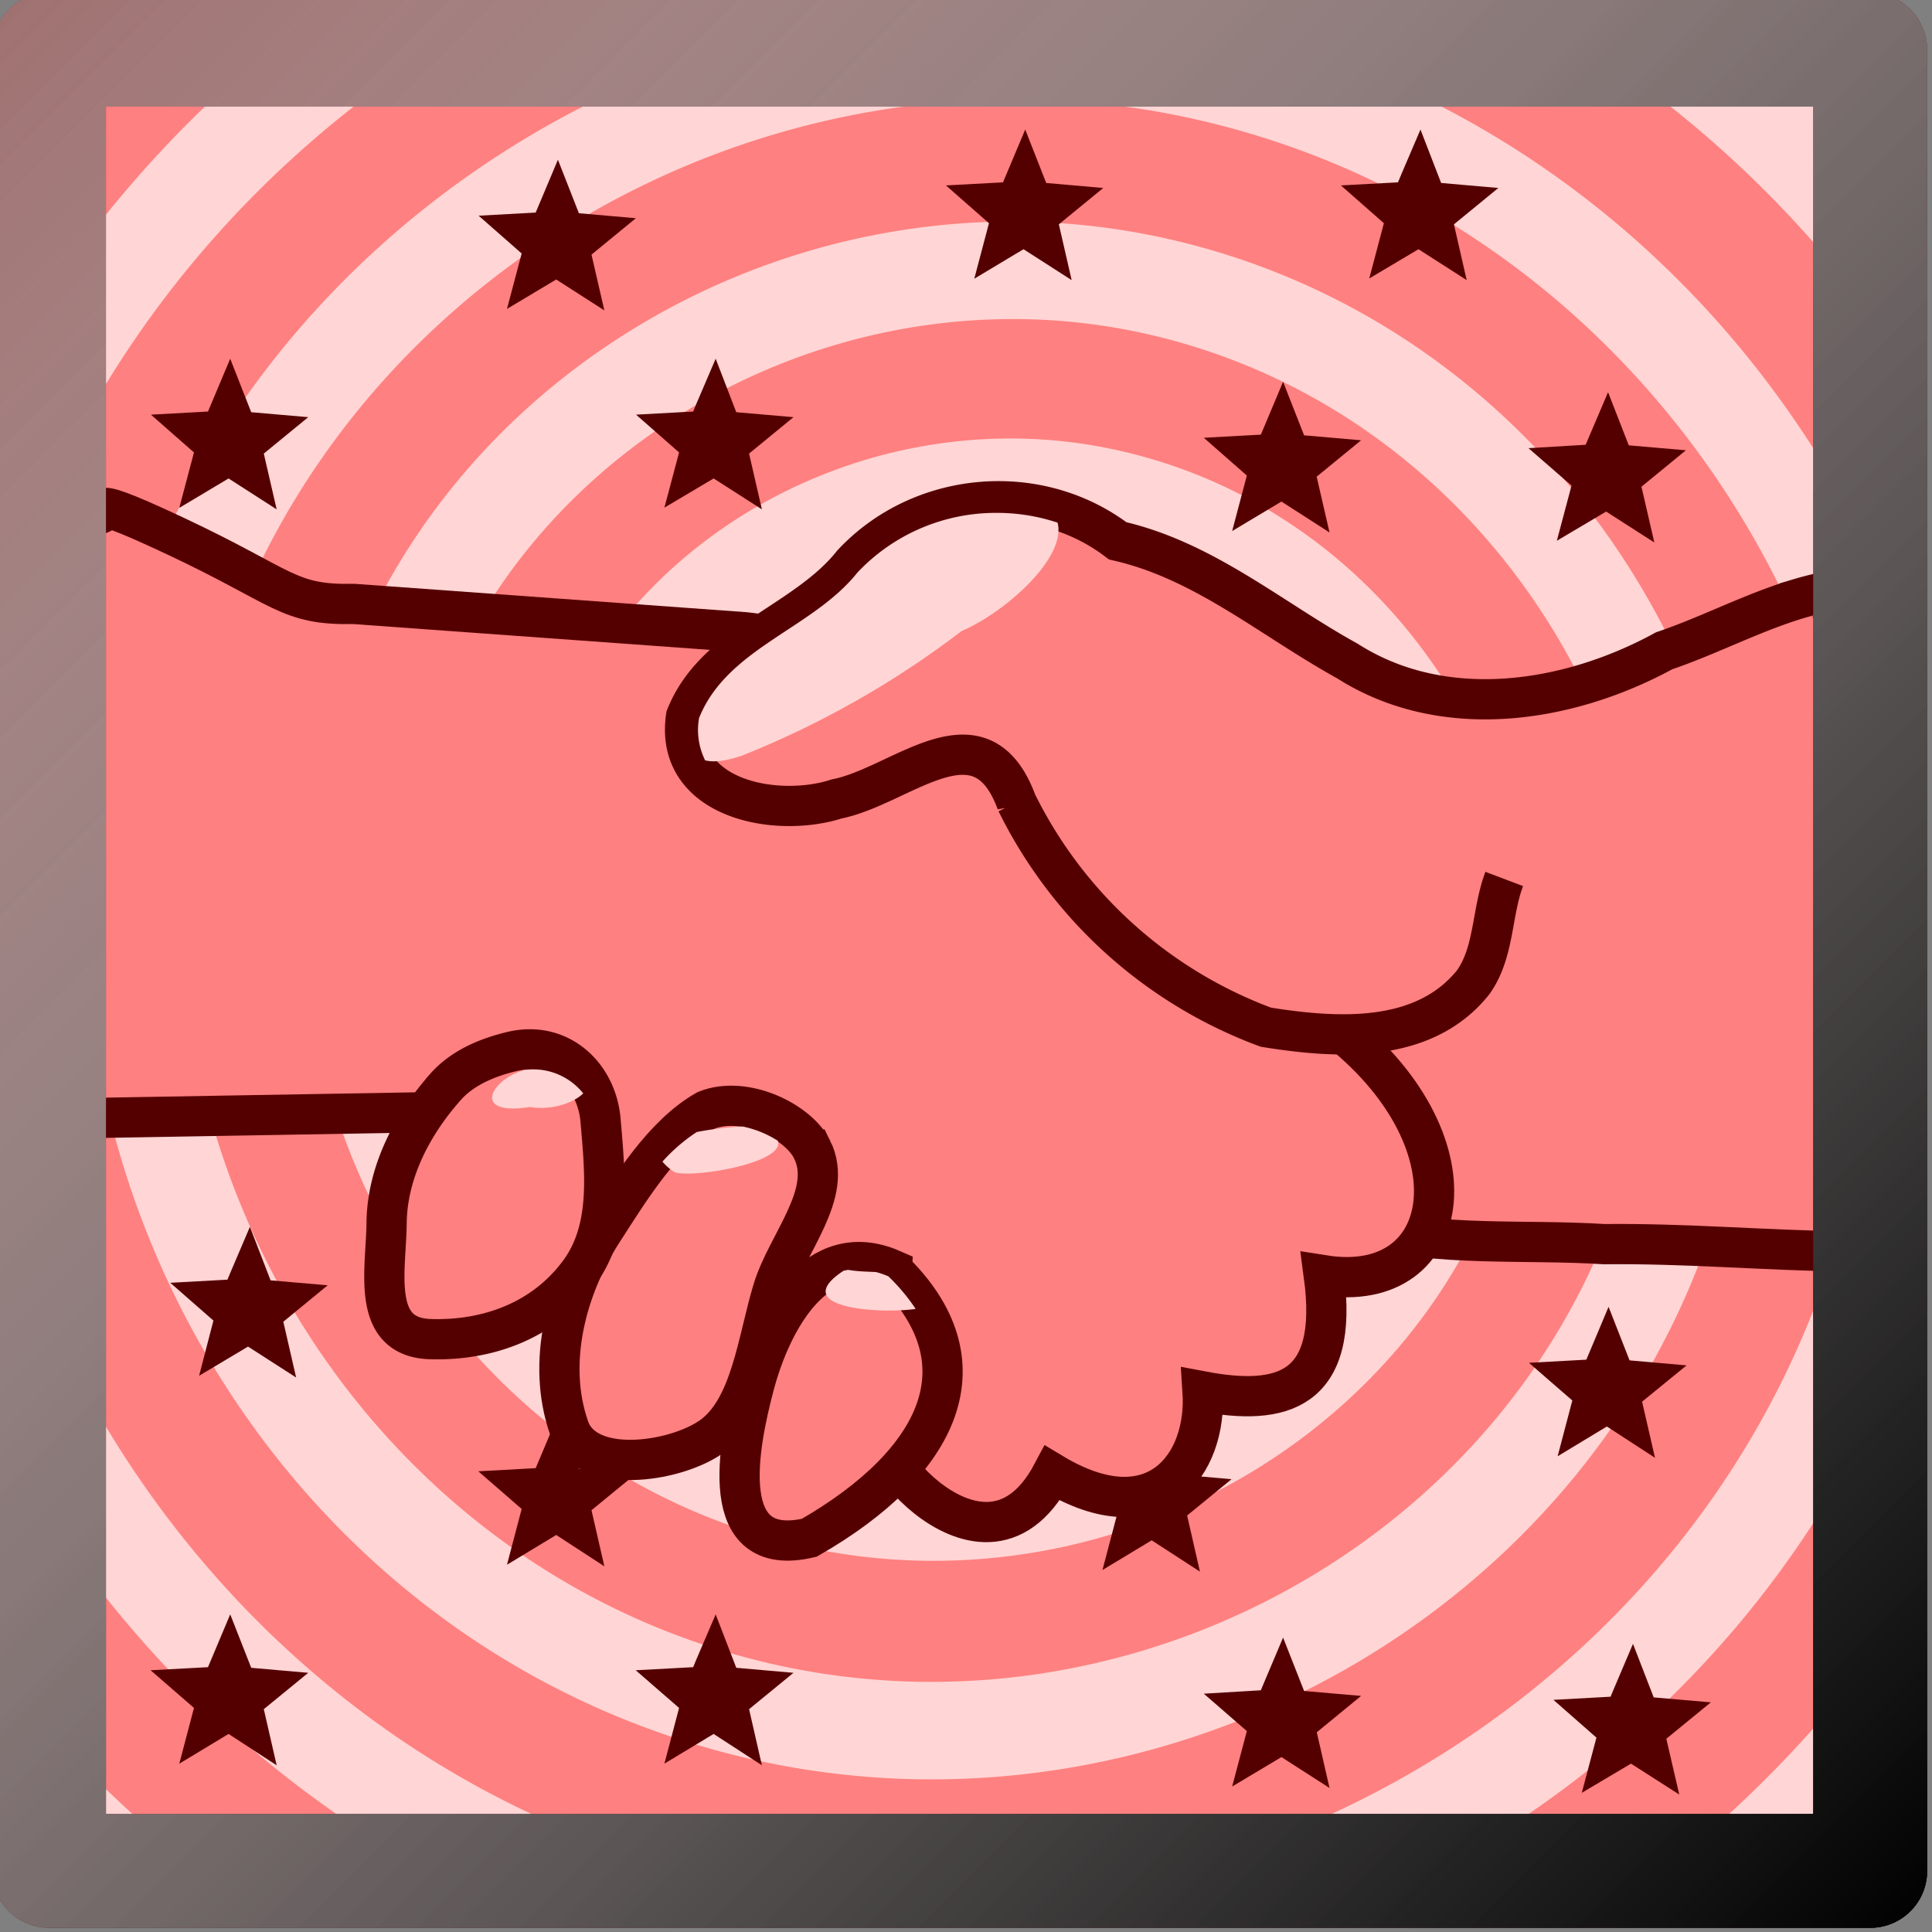 <svg width="34" height="34" viewBox="0 0 8.996 8.996" xmlns:xlink="http://www.w3.org/1999/xlink" xmlns="http://www.w3.org/2000/svg">
    <rect x="0" y="0" width="8.996" height="8.996" fill="#808080" stroke="none"/>
    <defs>
        <linearGradient xlink:href="#a" id="c" gradientUnits="userSpaceOnUse" gradientTransform="translate(-88.674 -79.462)" x1="0" y1="0" x2="34" y2="34"/>
        <linearGradient id="a">
            <stop style="stop-color:#fff;stop-opacity:.251" offset="0"/>
            <stop style="stop-color:#000;stop-opacity:1" offset="1"/>
        </linearGradient>
        <linearGradient xlink:href="#a" id="b" gradientUnits="userSpaceOnUse" gradientTransform="translate(-88.674 -79.462)" x1="0" y1="0" x2="34" y2="34"/>
    </defs>
    <path fill="#cc0" fill-rule="evenodd" d="M-87.675-46.463v-32h32v32h-32" style="fill:#ff8080;fill-opacity:1" transform="matrix(.265 0 0 .265 23.462 21.024)"/>
    <path style="fill:#ffd5d5;fill-opacity:1" d="M-83.812-78.463a19.984 19.984 0 0 0-3.863 4.26v3.506c1.47-3.234 3.857-5.895 6.76-7.766zm7.91 0c-5.133 1.693-9.375 5.837-10.732 11.415-1.963 8.07 2.954 16.617 11.127 18.582 7.563 1.818 15.565-2.794 17.383-10.461 1.673-7.057-2.642-14.521-9.805-16.192-6.552-1.528-13.472 2.49-14.996 9.15-1.384 6.05 2.335 12.428 8.494 13.805 5.548 1.24 11.394-2.182 12.623-7.843 1.097-5.048-2.03-10.357-7.195-11.44-4.55-.953-9.33 1.881-10.266 6.553-.81 4.053 1.735 8.306 5.916 9.092 3.56.668 7.29-1.587 7.924-5.284.528-3.069-1.448-6.28-4.664-6.761-2.581-.386-5.282 1.309-5.601 4.052-.245 2.098 1.183 4.302 3.466 4.446.81.05 1.606-.205 2.233-.705s1.09-1.303 1.053-2.225a2.332 2.332 0 0 0-.668-1.549c-.415-.43-1.15-.736-1.866-.511-.54.17-.712.422-.908.828a1.147 1.147 0 0 0-.09.859c.108.37.483.666.79.754l.472-1.643c.069.02.317.19.381.41.064.221.003.332-.012.362-.028.06.154-.023-.117.062.065-.02.026-.032.12.065a.875.875 0 0 1 .187.431c.013.343-.128.597-.408.82-.28.224-.7.357-1.059.335-1.2-.076-2.013-1.34-1.873-2.541.198-1.703 1.966-2.81 3.65-2.559 2.2.329 3.6 2.61 3.227 4.78-.464 2.697-3.263 4.392-5.922 3.892-3.196-.6-5.183-3.925-4.553-7.076.74-3.695 4.59-5.977 8.237-5.213 4.194.879 6.775 5.263 5.875 9.406-1.02 4.697-5.937 7.573-10.579 6.535-5.2-1.162-8.377-6.613-7.2-11.756 1.304-5.704 7.297-9.18 12.943-7.863 6.21 1.448 9.985 7.98 8.527 14.13-1.592 6.716-8.665 10.79-15.32 9.19-7.225-1.736-11.608-9.35-9.866-16.513 1.882-7.735 10.047-12.417 17.717-10.531 6.498 1.597 10.971 7.345 11.582 13.712v-6.209c-1.962-4.037-5.438-7.306-9.9-8.79zm15.335 0a19.33 19.33 0 0 1 4.892 4.618v-2.686a21.05 21.05 0 0 0-2.021-1.932zm4.892 17.98a15.356 15.356 0 0 1-.379 2.224c-1.478 5.955-6.235 10.305-11.861 11.796h4.603c3.245-1.763 5.963-4.474 7.637-7.875zm-32 4.296v3.545c1.679 2.534 3.943 4.68 6.662 6.18h4.555c-5.16-1.387-9.148-5.104-11.217-9.725zm32 6.006a20.415 20.415 0 0 1-3.658 3.718h2.62c.358-.34.702-.693 1.038-1.056zm-32 1.246v2.445l.03.027h2.619a21.25 21.25 0 0 1-2.649-2.472z" transform="matrix(.265 0 0 .265 23.462 21.024)"/>
    <g style="fill:#500;fill-opacity:1">
        <path style="color:#000;fill:#500;fill-opacity:1;stroke-width:.707;stroke-dashoffset:14.7;-inkscape-stroke:none" d="m-219.496-77.268-.139.33-.357.02.27.236-.092.346.306-.184.301.193-.08-.35.277-.226-.355-.031zm6.941 0-.14.33-.358.02.27.236-.092.346.309-.184.3.193-.08-.35.278-.226-.358-.031zm-15.152.531-.139.33-.357.02.27.236-.092.346.306-.184.301.194-.08-.35.277-.227-.355-.03zm-5.758 3.496-.139.33-.357.02.27.236-.092.346.306-.184.301.194-.08-.35.277-.226-.355-.032zm8.526 0-.141.33-.358.02.27.236-.092.346.309-.184.3.194-.08-.35.278-.226-.358-.032zm9.974.407-.139.33-.357.02.27.235-.092.346.306-.183.301.193-.08-.35.277-.226-.355-.031zm5.707.177-.14.328-.358.022.27.234-.092.346.308-.184.301.194-.08-.35.277-.226-.357-.032zm-23.865 14.67-.14.33-.358.02.27.236-.09.346.306-.184.301.194-.08-.35.277-.227-.357-.03zm23.877 1.406-.139.33-.357.02.27.234-.092.348.306-.185.301.195-.08-.35.277-.226-.355-.032zm-18.461 1.907-.139.33-.357.02.27.234-.092.347.306-.185.301.195-.08-.35.277-.226-.355-.031zm10.465.093-.14.33-.358.02.27.234-.093.348.31-.185.3.195-.08-.35.277-.226-.357-.032zm-16.223 3.403-.139.33-.357.02.27.234-.092.347.306-.185.301.195-.08-.35.277-.226-.355-.031zm8.526 0-.141.33-.358.02.27.234-.092.347.309-.185.3.195-.08-.35.278-.226-.358-.031zm9.974.406-.139.328-.357.022.27.234-.092.346.306-.184.301.193-.08-.347.277-.227-.355-.031zm6.145.113-.14.33-.358.02.27.236-.093.346.309-.184.3.194-.08-.35.278-.226-.357-.032z" transform="matrix(.265 0 0 .265 62.937 21.328)"/>
        <path style="color:#000;fill:#500;fill-opacity:1;stroke-dashoffset:14.7;-inkscape-stroke:none" d="m-219.484-78.207-.338.803-.053.125-1.002.054.756.664-.258.975.865-.518.846.543-.225-.98.78-.639-1.002-.088zm6.945 0-.342.8-.053.128-1.003.054.755.664-.257.971.865-.514.847.543-.224-.98.78-.639-1.005-.088zm-15.156.531-.338.803-.053.125-1.002.055.756.664-.258.974.865-.517.846.543-.226-.98.78-.64-1.001-.087zm-5.758 3.496-.338.803-.053.125-1.002.055.756.664-.258.974.866-.517.845.543-.226-.98.781-.64-1.002-.087zm8.53 0-.343.801-.052.127-1.004.055.756.664-.258.97.865-.513.848.543-.225-.98.78-.64-1.005-.087zm9.97.405-.338.804-.053.125-1.002.055.756.664-.258.975.866-.518.845.543-.226-.98.781-.64-1.002-.087zm5.71.183-.339.795-.055.129-1.004.06.756.657-.258.97.866-.513.847.543-.226-.98.781-.64-1.004-.087zm-23.864 14.666-.342.801-.053.127-1.004.055.758.664-.252.97.86-.513.845.543-.225-.98.78-.64-1.004-.087zm23.873 1.405-.338.804-.053.125-1.008.055.762.662-.258.98.865-.523.846.55-.227-.986.782-.638-1.002-.088zm-18.461 1.908-.338.802-.053.125-1.008.055.762.662-.258.98.865-.523.846.551-.226-.986.78-.639-1.001-.088zm10.468.093-.341.801-.053.127-1.01.055.762.662-.258.979.865-.522.848.55-.225-.986.78-.638-1.004-.088zm-16.226 3.403-.338.803-.053.125-1.008.054.762.662-.258.98.866-.523.845.551-.226-.986.781-.639-1.002-.088zm8.53 0-.343.8-.052.128-1.01.054.762.662-.258.979.865-.522.848.551-.225-.986.78-.639-1.005-.088zm9.97.408-.338.799-.053.127-1.002.06.756.657-.258.974.866-.517.845.543-.224-.979.779-.639-1.002-.087zm6.148.11-.341.802-.053.127-1.004.055.756.664-.258.97.865-.513.848.543-.227-.98.782-.64-1.004-.087z" transform="matrix(.265 0 0 .265 62.937 21.328)"/>
    </g>
    <path style="fill:#ff8080;fill-opacity:1;stroke:#500;stroke-width:.707;stroke-dasharray:none;stroke-opacity:1" d="m-56.112-68.99-1.007.232-9.276 4.832c-.02.638-.481 2.786-.364 3.416.387 1.087 1.076 2.197 2.143 2.72 1.381.366 2.85.226 4.27.315 1.414-.016 2.821.109 4.234.128" transform="matrix(.265 0 0 .265 23.462 21.024)"/>
    <path style="fill:#ff8080;fill-opacity:1;stroke:#500;stroke-width:.707;stroke-dasharray:none;stroke-opacity:1" d="M-86.94-70.333c.55.163-.454-.495 1.481.414 1.935.908 1.971 1.218 3.143 1.195l6.88.498c1.155.135 2.295.467 3.12 1.295.986.754 2.107 1.313 3.218 1.834.89.682 1.91 1.337 2.618 2.17.425.664.923.986 1.378 1.619 2.599 1.993 2.144 4.746-.173 4.38.276 2.048-.747 2.301-2.13 2.04.086 1.29-.834 2.525-2.64 1.438-1.295 2.441-3.762-1.192-2.496-.313-.654-1.007-1.534-1.3-2.23-2.256-1.283-1.155-2.664-2.124-4.105-3.06-.65-.376-1.36-.59-2.14-.714l-5.993.103" transform="matrix(.265 0 0 .265 23.462 21.024)"/>
    <path style="fill:#ff8080;fill-opacity:1;stroke:#500;stroke-width:.707;stroke-dasharray:none;stroke-opacity:1" d="M-72.864-57.03c-1.318-.576-2.114.872-2.422 2.04-.28 1.061-.678 3.061.97 2.674 2.321-1.332 3.128-3.093 1.452-4.713zM-74.266-59.138c.385.775-.437 1.64-.688 2.462-.272.888-.383 2.115-1.103 2.6-.649.439-2.188.664-2.48-.171-.398-1.143-.05-2.456.586-3.445.5-.776 1.063-1.702 1.825-2.135.68-.269 1.616.196 1.86.689z" transform="matrix(.265 0 0 .265 23.462 21.024)"/>
    <path style="fill:#ff8080;fill-opacity:1;stroke:#500;stroke-width:.707;stroke-dasharray:none;stroke-opacity:1" d="M-80.705-60.24c-.57.64-1.03 1.487-1.038 2.4-.008.818-.288 2.004.771 2.034.998.03 1.979-.316 2.609-1.162.566-.76.46-1.742.379-2.687-.069-.789-.717-1.401-1.55-1.206-.433.102-.872.284-1.171.62zM-56.112-68.99c-1.124.13-2.125.73-3.183 1.089-1.683.92-3.875 1.26-5.569.178-1.331-.734-2.513-1.765-4.033-2.11-1.4-1.066-3.458-.888-4.662.404-.831 1.044-2.402 1.39-2.922 2.684-.215 1.455 1.59 1.79 2.647 1.447 1.135-.222 2.524-1.667 3.161.061a7.966 7.966 0 0 0 4.38 3.95c1.238.198 2.77.302 3.643-.79.375-.526.321-1.223.545-1.815" transform="matrix(.265 0 0 .265 23.462 21.024)"/>
    <path style="fill:#ffd5d5;fill-opacity:1;stroke:none;stroke-width:.388;stroke-opacity:1" d="M-71.015-70.324a3.343 3.343 0 0 0-2.453 1.046c-.791.994-2.288 1.325-2.784 2.557a1.2 1.2 0 0 0 .106.745c.146.037.357.017.649-.083a16.311 16.311 0 0 0 3.858-2.189c.745-.317 1.845-1.275 1.686-1.904a3.36 3.36 0 0 0-1.062-.172zm-8.158 9.778-.036.001a1.186 1.186 0 0 0-.103.01h-.005c-.586.157-.957.816.091.65.381.065.772-.073.938-.239a1.124 1.124 0 0 0-.885-.422zm3.684 1.004a5.612 5.612 0 0 0-.804.097 3.053 3.053 0 0 0-.603.52.903.903 0 0 0 .22.189c.345.102 1.945-.171 1.807-.555a1.852 1.852 0 0 0-.62-.251zm1.856 2.519c-.028.004-.054.01-.08.015-.992.653.62.765 1.266.671a3.394 3.394 0 0 0-.48-.573 1.6 1.6 0 0 0-.217-.075c-.161-.007-.328-.01-.488-.038z" transform="matrix(.265 0 0 .265 23.462 21.024)"/>
    <path style="color:#000;fill:#500;fill-opacity:1;stroke-linecap:round;stroke-linejoin:round;-inkscape-stroke:none" d="M-87.674-79.462a1 1 0 0 0-1 1v32a1 1 0 0 0 1 1h32a1 1 0 0 0 1-1v-32a1 1 0 0 0-1-1zm1 2h30v30h-30z" transform="matrix(.265 0 0 .265 23.462 21.024)"/>
    <path style="fill:url(#b);fill-opacity:1;stroke:none;stroke-width:.5;stroke-dasharray:none;stroke-dashoffset:14.7;stroke-opacity:1" d="M-87.674-79.462a1 1 0 0 0-1 1v32a1 1 0 0 0 1 1h32a1 1 0 0 0 1-1v-32a1 1 0 0 0-1-1zm1 2h30v30h-30z" transform="matrix(.265 0 0 .265 23.462 21.024)"/>
    <path style="fill:url(#c);fill-opacity:1;stroke:none;stroke-width:.5;stroke-dasharray:none;stroke-dashoffset:14.7;stroke-opacity:1" d="M-87.674-79.462a1 1 0 0 0-1 1v32a1 1 0 0 0 1 1h32a1 1 0 0 0 1-1v-32a1 1 0 0 0-1-1zm1 2h30v30h-30z" transform="matrix(.265 0 0 .265 23.462 21.024)"/>
</svg>
